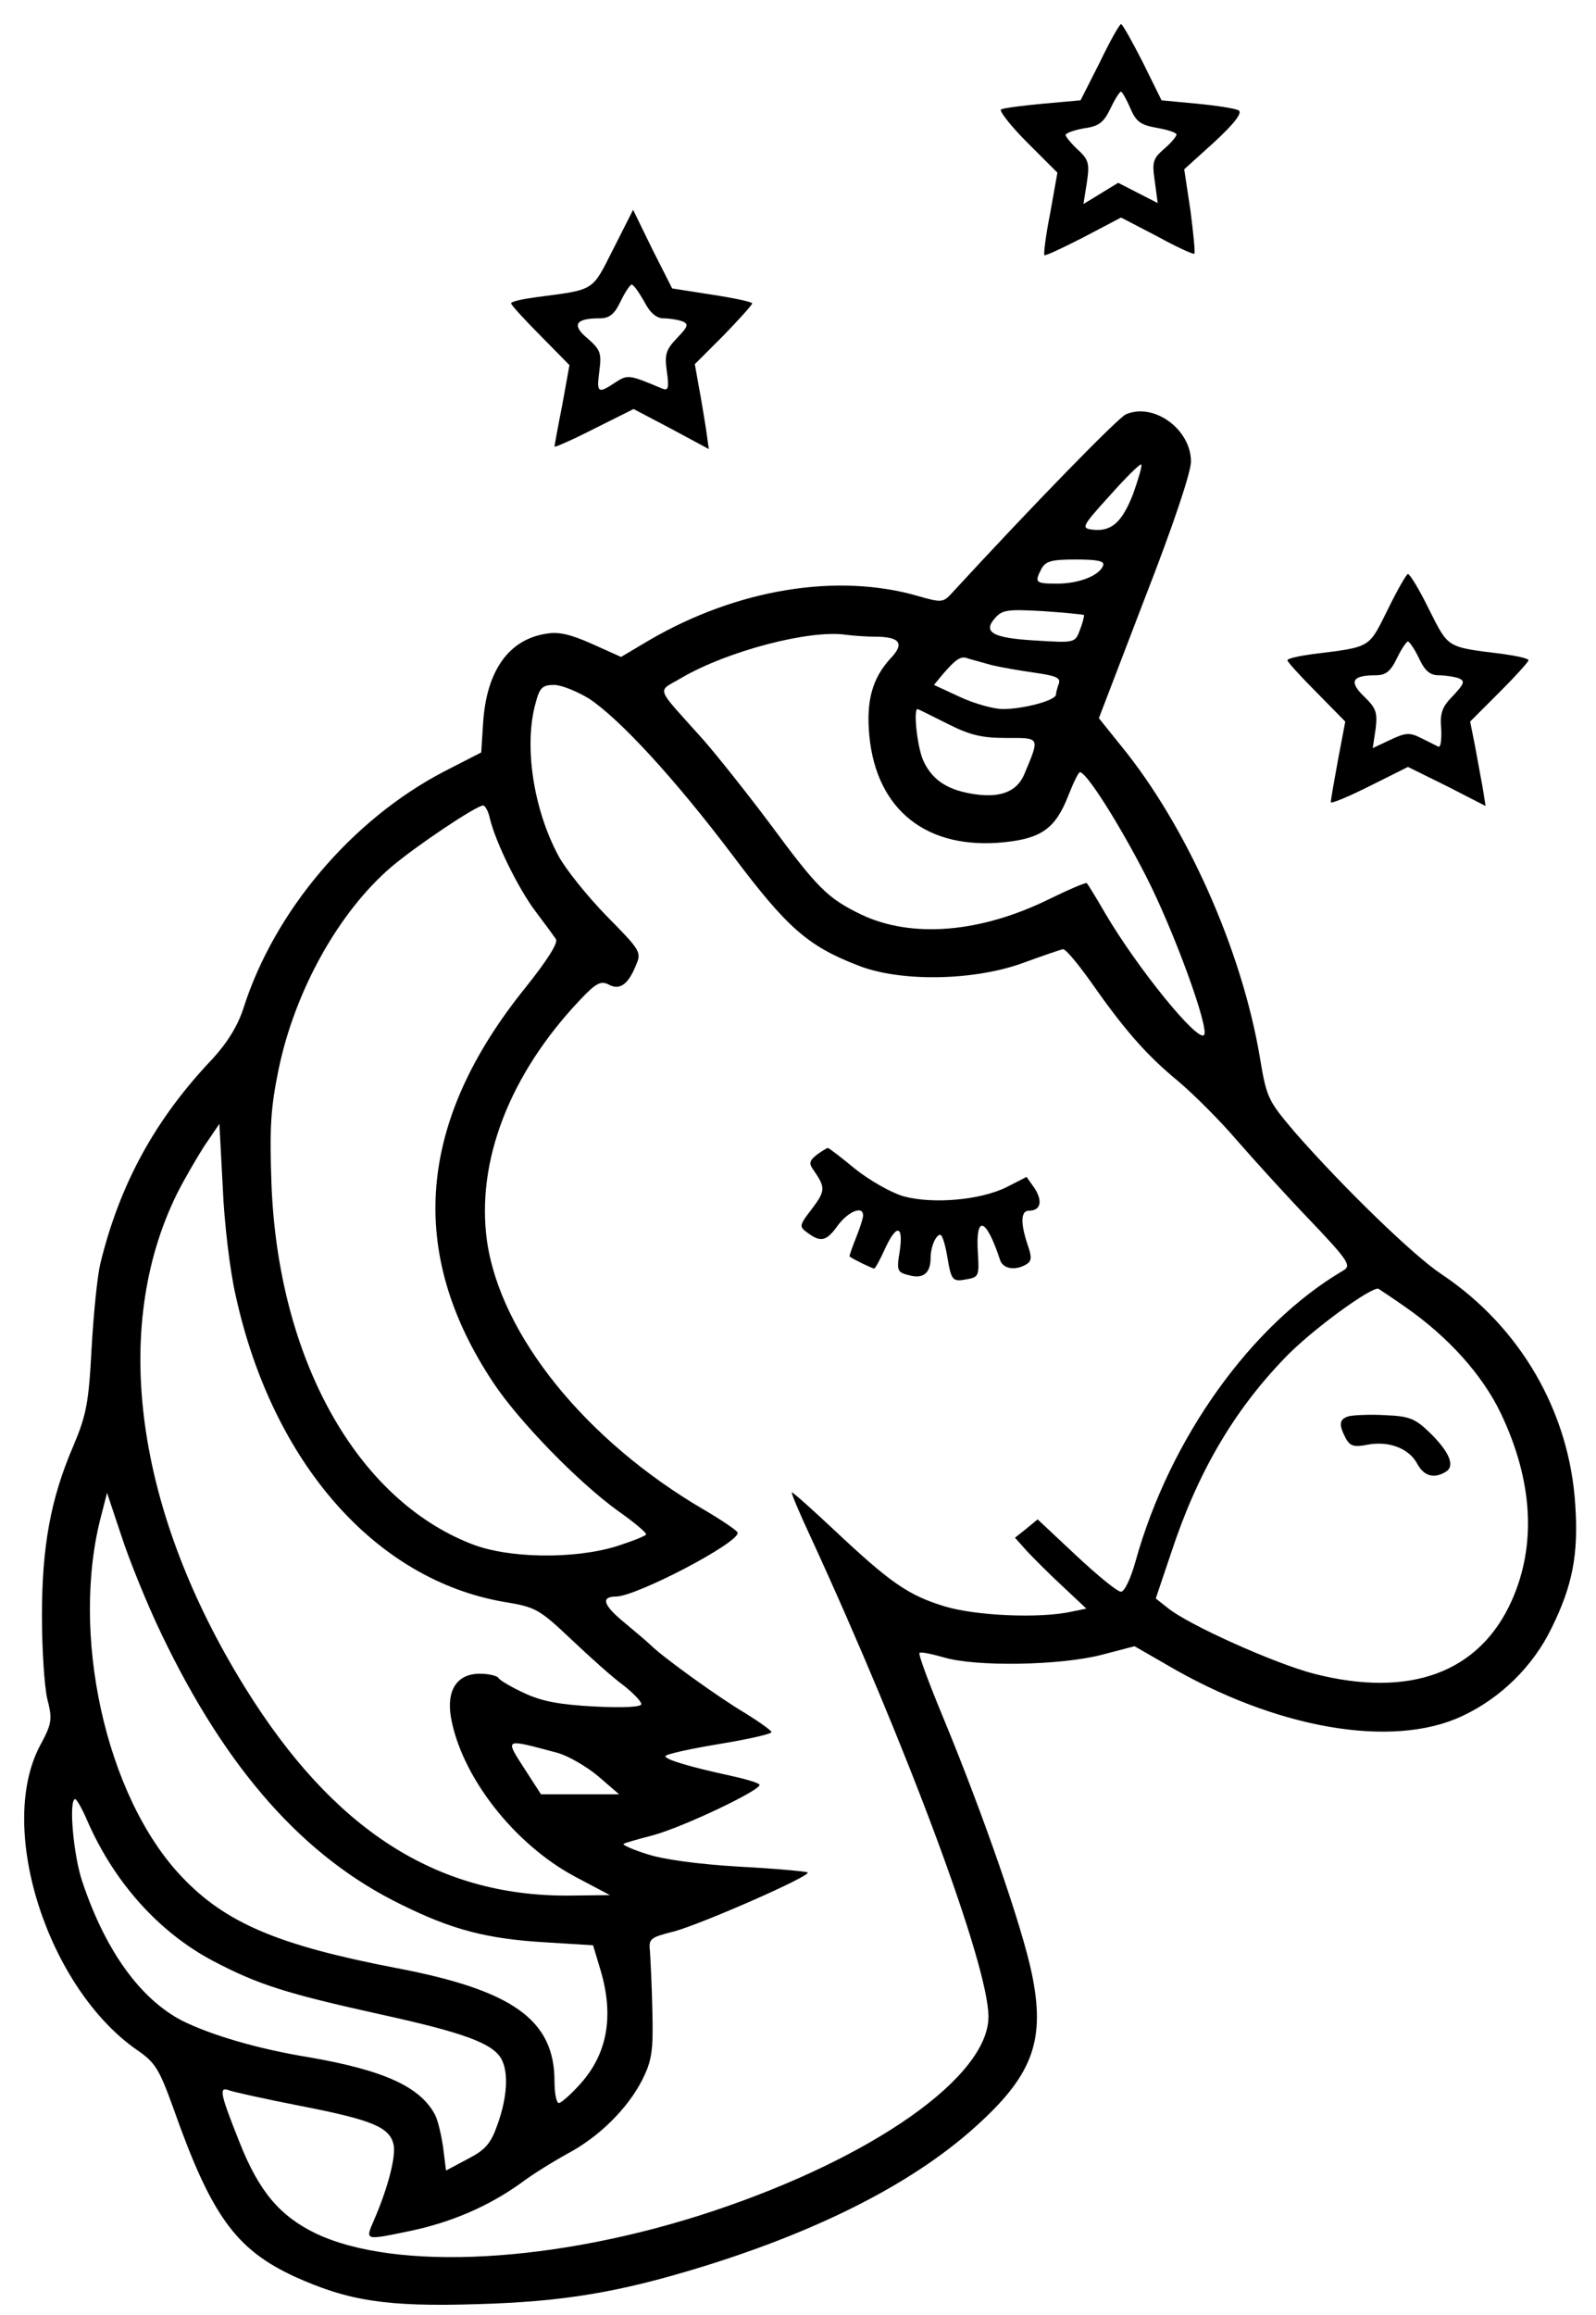 <?xml version="1.0" standalone="no"?>
<!DOCTYPE svg PUBLIC "-//W3C//DTD SVG 20010904//EN"
 "http://www.w3.org/TR/2001/REC-SVG-20010904/DTD/svg10.dtd">
<svg version="1.0" xmlns="http://www.w3.org/2000/svg"
 width="331pt" height="480pt" viewBox="0 0 331 480"
 preserveAspectRatio="xMidYMid meet">

<g transform="translate(0,480) scale(0.1,-0.1)"
fill="#000000" stroke="none">
<path d="M2281 4671 l-40 -79 -78 -7 c-43 -4 -82 -9 -87 -12 -4 -3 20 -34 54
-68 l63 -63 -15 -84 c-9 -45 -14 -85 -12 -87 2 -2 38 15 81 37 l78 41 75 -39
c40 -22 75 -38 77 -36 2 2 -2 42 -8 89 l-13 86 63 57 c41 38 58 60 50 65 -6 4
-45 10 -86 14 l-74 7 -39 79 c-22 43 -42 79 -45 79 -3 0 -23 -35 -44 -79z m63
-95 c12 -28 21 -35 55 -41 23 -4 41 -10 41 -14 0 -4 -12 -18 -26 -30 -23 -20
-25 -27 -19 -67 l6 -45 -41 21 -41 21 -36 -22 -36 -22 7 44 c6 40 4 48 -19 69
-14 13 -25 27 -25 30 0 4 17 10 38 14 31 4 41 12 55 41 9 19 19 35 22 35 2 0
11 -15 19 -34z"/>
<path d="M1272 4284 c-45 -89 -37 -84 -159 -100 -29 -4 -53 -9 -53 -13 0 -3
27 -33 61 -67 l60 -61 -15 -83 c-9 -45 -16 -84 -16 -86 0 -2 37 14 82 37 l82
41 78 -41 78 -42 -6 43 c-4 24 -10 63 -15 88 l-8 45 60 60 c32 33 59 63 59 66
0 3 -37 11 -83 18 l-83 13 -41 81 -40 82 -41 -81z m64 -109 c12 -24 26 -35 40
-35 13 0 30 -3 39 -6 14 -6 12 -11 -11 -35 -23 -24 -26 -34 -21 -69 5 -36 3
-41 -11 -35 -67 28 -70 29 -96 12 -36 -24 -39 -22 -33 24 5 37 2 44 -24 67
-34 28 -26 42 24 42 21 0 31 8 44 35 9 19 20 35 23 35 4 0 15 -16 26 -35z"/>
<path d="M2335 3941 c-16 -7 -191 -186 -364 -374 -15 -16 -21 -16 -66 -3 -168
49 -376 15 -558 -91 l-59 -35 -60 27 c-45 20 -70 26 -96 21 -77 -12 -123 -77
-130 -184 l-4 -62 -78 -40 c-191 -100 -351 -289 -415 -490 -12 -37 -33 -71
-64 -105 -120 -126 -193 -261 -233 -425 -6 -25 -14 -103 -18 -175 -6 -114 -11
-139 -38 -203 -47 -109 -65 -208 -65 -352 0 -69 5 -146 11 -172 11 -43 10 -51
-16 -99 -89 -172 18 -501 202 -629 38 -26 46 -39 76 -122 78 -221 129 -291
249 -347 112 -51 191 -64 381 -58 177 5 293 24 468 78 249 77 445 178 574 298
111 102 136 174 108 309 -20 97 -100 328 -183 529 -30 72 -53 134 -50 136 2 3
25 -2 50 -9 66 -20 241 -17 327 5 l69 18 66 -38 c226 -133 468 -175 613 -107
80 37 148 104 186 183 43 87 56 152 49 255 -12 193 -114 369 -277 478 -58 38
-205 181 -304 294 -56 66 -59 71 -73 155 -37 222 -152 481 -289 648 l-45 56
95 248 c59 151 96 262 96 284 0 67 -77 123 -135 98z m15 -165 c-23 -59 -45
-79 -85 -74 -23 3 -21 7 37 71 33 37 62 66 65 64 2 -3 -6 -30 -17 -61z m-62
-148 c-7 -21 -50 -38 -95 -38 -46 0 -48 2 -33 31 9 16 22 19 71 19 44 0 60 -3
57 -12z m-40 -103 c1 -1 -2 -15 -8 -30 -10 -28 -11 -28 -91 -23 -90 5 -112 17
-85 47 15 17 27 18 99 14 45 -3 83 -7 85 -8z m-434 -45 c53 0 63 -14 32 -46
-37 -41 -50 -87 -43 -160 15 -154 120 -237 281 -220 76 8 105 29 131 95 11 28
22 51 25 50 14 -1 81 -107 136 -214 59 -115 133 -319 121 -331 -14 -14 -138
139 -204 251 -19 33 -37 62 -39 64 -2 2 -37 -13 -78 -33 -142 -70 -285 -82
-390 -32 -70 34 -90 54 -189 188 -48 64 -110 142 -139 175 -102 114 -96 97
-44 128 94 55 265 100 340 89 16 -2 43 -4 60 -4z m243 -59 c21 -5 62 -12 91
-16 41 -6 52 -10 48 -22 -3 -8 -6 -19 -6 -23 0 -12 -67 -30 -110 -30 -19 0
-59 11 -89 25 l-54 25 19 23 c26 30 37 38 51 32 6 -2 29 -8 50 -14z m-836 -69
c64 -42 179 -167 299 -326 112 -149 155 -187 258 -227 86 -35 239 -33 342 4
41 15 79 28 84 29 5 2 29 -27 55 -63 72 -103 118 -156 185 -211 33 -28 88 -83
122 -123 34 -39 101 -113 150 -164 81 -85 87 -95 70 -105 -191 -112 -360 -348
-431 -603 -10 -36 -23 -63 -30 -63 -8 0 -49 34 -93 75 l-80 75 -23 -19 -24
-19 25 -28 c14 -15 47 -48 74 -73 l49 -46 -29 -6 c-66 -15 -202 -9 -266 11
-75 23 -112 49 -228 158 -47 44 -86 79 -88 78 -1 -2 16 -43 39 -92 201 -437
369 -888 369 -995 0 -124 -238 -292 -571 -403 -324 -108 -658 -126 -825 -46
-74 36 -117 87 -157 188 -41 103 -44 117 -21 108 8 -3 75 -18 147 -32 149 -29
184 -44 193 -79 6 -24 -11 -90 -40 -157 -19 -44 -21 -43 76 -23 85 18 161 51
227 98 25 19 69 46 98 62 66 35 125 94 155 153 20 40 23 60 21 142 -1 52 -4
108 -5 124 -3 27 0 29 51 42 58 16 284 115 276 122 -2 2 -66 8 -142 12 -85 5
-158 15 -191 26 -29 9 -51 19 -49 21 2 2 30 10 61 18 63 17 227 95 221 105 -2
4 -30 12 -62 19 -83 18 -133 33 -133 40 0 4 50 15 110 25 61 10 110 21 110 25
0 3 -25 21 -54 39 -53 31 -168 114 -194 139 -7 7 -33 29 -57 49 -44 36 -50 54
-17 54 43 1 252 110 252 132 0 4 -31 25 -70 48 -245 143 -422 362 -450 557
-23 165 47 346 193 500 33 35 43 40 59 32 23 -13 41 0 57 40 12 27 9 31 -61
102 -40 41 -85 97 -100 125 -52 97 -72 229 -47 317 8 31 14 37 38 37 15 0 47
-13 72 -28z m743 -52 c47 -24 72 -30 123 -30 71 0 70 3 37 -76 -16 -37 -53
-50 -112 -39 -51 9 -81 31 -98 70 -12 29 -20 105 -11 105 1 0 29 -14 61 -30z
m-948 -197 c12 -50 60 -147 95 -193 19 -25 38 -51 42 -57 5 -8 -19 -45 -62
-99 -226 -279 -248 -551 -67 -822 52 -78 173 -203 257 -264 33 -23 59 -45 59
-49 0 -3 -28 -14 -62 -25 -89 -27 -224 -25 -300 5 -239 93 -401 384 -415 746
-4 117 -2 156 15 239 34 163 125 326 234 419 52 44 176 127 190 127 4 0 11
-12 14 -27z m-527 -990 c76 -345 289 -588 556 -634 67 -11 73 -15 140 -78 39
-37 87 -80 108 -95 20 -16 37 -33 37 -39 0 -6 -35 -8 -97 -5 -74 4 -110 11
-146 28 -26 12 -50 26 -53 31 -3 5 -21 9 -39 9 -47 0 -69 -34 -60 -89 21 -123
131 -265 260 -333 l70 -37 -90 -1 c-271 0 -484 137 -666 430 -228 367 -280
745 -142 1025 14 28 39 71 56 98 l32 47 7 -132 c3 -73 15 -174 27 -225z m2426
-23 c89 -62 160 -141 198 -221 66 -139 74 -272 22 -388 -67 -149 -211 -202
-410 -151 -81 21 -262 102 -304 137 l-24 19 32 95 c55 167 130 294 235 403 55
58 182 150 195 144 3 -2 29 -19 56 -38z m-2580 -678 c135 -282 296 -463 498
-561 105 -52 178 -71 300 -78 l97 -6 15 -50 c29 -96 15 -175 -42 -238 -19 -21
-39 -39 -44 -39 -5 0 -9 20 -9 45 0 127 -86 189 -329 235 -244 47 -353 93
-444 189 -158 166 -233 506 -166 753 l11 43 30 -90 c16 -49 53 -141 83 -203z
m821 -246 c22 -6 60 -28 84 -48 l44 -38 -81 0 -81 0 -31 48 c-45 70 -48 68 65
38z m-974 -143 c56 -127 148 -229 259 -288 95 -50 153 -68 347 -111 173 -38
234 -60 252 -93 15 -28 12 -79 -8 -135 -14 -40 -25 -53 -62 -72 l-45 -24 -6
48 c-4 27 -11 57 -17 68 -31 58 -106 92 -262 119 -105 17 -203 46 -263 76 -86
45 -158 144 -206 287 -19 55 -29 172 -15 172 3 0 15 -21 26 -47z"/>
<path d="M1694 2406 c-16 -13 -17 -18 -6 -33 24 -35 24 -42 -4 -79 -27 -35
-27 -37 -9 -50 27 -20 39 -18 63 16 22 29 52 41 52 20 0 -6 -7 -27 -15 -47 -8
-20 -14 -37 -13 -38 6 -5 47 -25 51 -25 2 0 12 18 22 40 24 53 39 51 31 -4 -7
-41 -5 -44 20 -50 29 -8 44 5 44 36 0 23 11 48 20 48 4 0 10 -19 14 -42 9 -54
11 -56 42 -50 24 4 25 8 22 55 -5 80 17 73 46 -15 6 -19 32 -23 55 -9 11 7 11
15 2 41 -15 45 -14 70 3 70 24 0 29 19 12 46 l-17 24 -41 -21 c-54 -27 -153
-36 -215 -19 -26 8 -70 33 -100 57 -29 24 -54 43 -56 43 -2 0 -12 -6 -23 -14z"/>
<path d="M2798 1864 c-21 -6 -22 -17 -7 -46 9 -16 17 -19 46 -13 44 8 86 -8
103 -41 14 -25 35 -30 59 -15 19 12 7 41 -34 81 -30 29 -42 34 -92 36 -32 2
-66 0 -75 -2z"/>
<path d="M2878 3536 c-40 -80 -33 -77 -155 -92 -29 -4 -53 -9 -53 -13 0 -3 27
-33 60 -66 l60 -61 -15 -79 c-8 -44 -15 -83 -15 -88 0 -4 36 11 80 33 l80 40
81 -40 80 -41 -6 38 c-4 21 -11 60 -16 87 l-10 50 61 61 c33 33 60 63 60 66 0
4 -24 9 -52 13 -119 15 -113 11 -154 92 -20 41 -40 74 -44 74 -3 0 -22 -33
-42 -74z m65 -101 c12 -26 23 -35 41 -35 13 0 32 -3 41 -6 14 -6 12 -11 -11
-36 -23 -23 -28 -36 -25 -69 1 -23 -1 -39 -6 -37 -4 2 -20 10 -36 18 -24 12
-32 11 -64 -4 l-36 -17 6 40 c4 34 1 43 -24 67 -32 31 -25 44 24 44 21 0 31 8
44 35 9 19 20 35 23 35 3 0 14 -16 23 -35z"/>
</g>
</svg>
